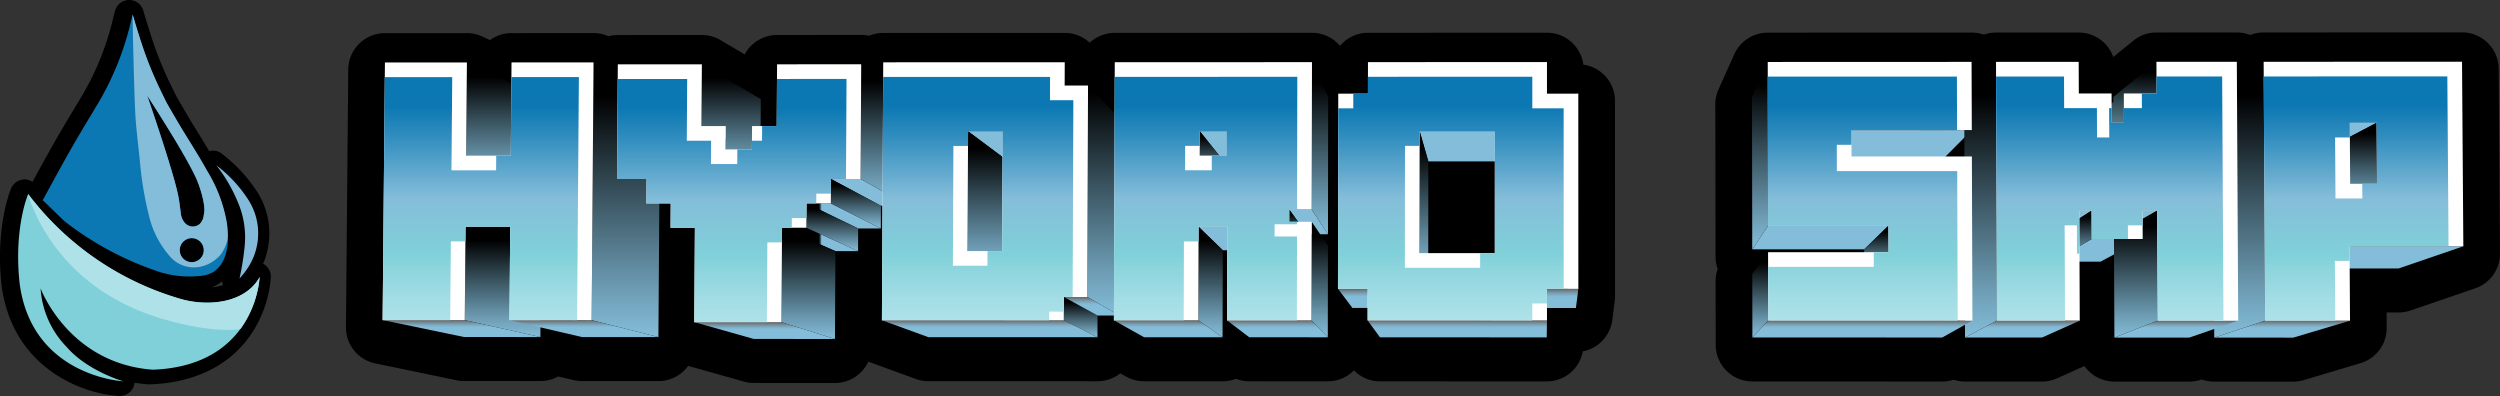 <svg xmlns="http://www.w3.org/2000/svg" xmlns:xlink="http://www.w3.org/1999/xlink" width="340.914" height="53.999" viewBox="0 0 340.914 53.999"><rect x="0" y="0" width="340.914" height="53.999" fill="#333333" stroke="none"/><defs><style>.cls-1{fill:#0c78b3;}.cls-2{fill:#84bdd9;}.cls-3{fill:#83bad9;}.cls-4{fill:#80d0d9;}.cls-5{fill:#aee1e8;}.cls-6{fill:url(#linear-gradient);}.cls-7{fill:url(#linear-gradient-2);}.cls-8{fill:url(#linear-gradient-3);}.cls-9{fill:url(#linear-gradient-4);}.cls-10{fill:url(#linear-gradient-5);}.cls-11{fill:url(#linear-gradient-6);}.cls-12{fill:url(#linear-gradient-7);}.cls-13{fill:url(#linear-gradient-8);}.cls-14{fill:url(#linear-gradient-9);}.cls-15{fill:url(#linear-gradient-10);}.cls-16{fill:url(#linear-gradient-11);}.cls-17{fill:url(#linear-gradient-12);}.cls-18{fill:url(#linear-gradient-13);}.cls-19{fill:url(#linear-gradient-14);}.cls-20{fill:url(#linear-gradient-15);}.cls-21{fill:url(#linear-gradient-16);}.cls-22{fill:url(#linear-gradient-17);}.cls-23{fill:url(#linear-gradient-18);}.cls-24{fill:url(#linear-gradient-19);}.cls-25{fill:url(#linear-gradient-20);}.cls-26{fill:url(#linear-gradient-21);}.cls-27{fill:url(#linear-gradient-22);}.cls-28{fill:url(#linear-gradient-23);}.cls-29{fill:url(#linear-gradient-24);}.cls-30{fill:url(#linear-gradient-25);}.cls-31{fill:url(#linear-gradient-26);}.cls-32{fill:url(#linear-gradient-27);}.cls-33{fill:url(#linear-gradient-28);}.cls-34{fill:url(#linear-gradient-29);}.cls-35{fill:url(#linear-gradient-30);}.cls-36{fill:url(#linear-gradient-31);}.cls-37{fill:url(#linear-gradient-32);}.cls-38{fill:url(#linear-gradient-33);}.cls-39{fill:url(#linear-gradient-34);}.cls-40{fill:url(#linear-gradient-35);}.cls-41{fill:url(#linear-gradient-36);}.cls-42{fill:url(#linear-gradient-37);}.cls-43{fill:url(#linear-gradient-38);}.cls-44{fill:url(#linear-gradient-39);}.cls-45{fill:url(#linear-gradient-40);}.cls-46{fill:url(#linear-gradient-41);}.cls-47{fill:url(#linear-gradient-42);}.cls-48{fill:url(#linear-gradient-43);}.cls-49{fill:url(#linear-gradient-44);}.cls-50{fill:url(#linear-gradient-45);}.cls-51{fill:url(#linear-gradient-46);}.cls-52{fill:url(#linear-gradient-47);}.cls-53{fill:url(#linear-gradient-48);}.cls-54{fill:url(#linear-gradient-49);}.cls-55{fill:url(#linear-gradient-50);}.cls-56{fill:url(#linear-gradient-51);}.cls-57{fill:url(#linear-gradient-52);}.cls-58{fill:url(#linear-gradient-53);}.cls-59{fill:url(#linear-gradient-54);}.cls-60{fill:url(#linear-gradient-55);}.cls-61{fill:url(#linear-gradient-56);}.cls-62{fill:url(#linear-gradient-57);}.cls-63{fill:url(#linear-gradient-58);}.cls-64{fill:url(#linear-gradient-59);}.cls-65{fill:#fff;}.cls-66{fill:url(#linear-gradient-60);}.cls-67{fill:url(#linear-gradient-61);}.cls-68{fill:url(#linear-gradient-62);}.cls-69{fill:url(#linear-gradient-63);}.cls-70{fill:url(#linear-gradient-64);}.cls-71{fill:url(#linear-gradient-65);}.cls-72{fill:url(#linear-gradient-66);}.cls-73{fill:url(#linear-gradient-67);}</style><linearGradient id="linear-gradient" x1="111.55" y1="32.518" x2="112.05" y2="32.518" gradientUnits="userSpaceOnUse"><stop offset="0.105"/><stop offset="0.203" stop-color="#030505"/><stop offset="0.325" stop-color="#0d1215"/><stop offset="0.46" stop-color="#1c292f"/><stop offset="0.605" stop-color="#324852"/><stop offset="0.758" stop-color="#4e7080"/><stop offset="0.915" stop-color="#70a0b8"/><stop offset="1" stop-color="#84bdd9"/></linearGradient><linearGradient id="linear-gradient-2" x1="111.55" y1="26.235" x2="112.05" y2="26.235" xlink:href="#linear-gradient"/><linearGradient id="linear-gradient-3" x1="111.55" y1="29.446" x2="112.05" y2="29.446" xlink:href="#linear-gradient"/><linearGradient id="linear-gradient-4" x1="111.55" y1="32.65" x2="112.05" y2="32.65" xlink:href="#linear-gradient"/><linearGradient id="linear-gradient-5" x1="111.55" y1="26.234" x2="112.05" y2="26.234" xlink:href="#linear-gradient"/><linearGradient id="linear-gradient-6" x1="111.55" y1="29.447" x2="112.05" y2="29.447" xlink:href="#linear-gradient"/><linearGradient id="linear-gradient-7" x1="111.55" y1="32.651" x2="112.05" y2="32.651" xlink:href="#linear-gradient"/><linearGradient id="linear-gradient-8" x1="111.55" y1="19.957" x2="112.05" y2="19.957" xlink:href="#linear-gradient"/><linearGradient id="linear-gradient-9" x1="111.55" y1="19.952" x2="112.05" y2="19.952" xlink:href="#linear-gradient"/><linearGradient id="linear-gradient-10" x1="111.55" y1="32.526" x2="112.05" y2="32.526" xlink:href="#linear-gradient"/><linearGradient id="linear-gradient-11" x1="111.55" y1="30.263" x2="112.05" y2="30.263" xlink:href="#linear-gradient"/><linearGradient id="linear-gradient-12" x1="111.55" y1="18.843" x2="112.05" y2="18.843" xlink:href="#linear-gradient"/><linearGradient id="linear-gradient-13" x1="111.55" y1="35.096" x2="112.05" y2="35.096" xlink:href="#linear-gradient"/><linearGradient id="linear-gradient-14" x1="111.55" y1="30.407" x2="112.05" y2="30.407" xlink:href="#linear-gradient"/><linearGradient id="linear-gradient-15" x1="111.55" y1="30.407" x2="112.05" y2="30.407" xlink:href="#linear-gradient"/><linearGradient id="linear-gradient-16" x1="111.55" y1="34.135" x2="112.05" y2="34.135" xlink:href="#linear-gradient"/><linearGradient id="linear-gradient-17" x1="111.55" y1="19.808" x2="112.05" y2="19.808" xlink:href="#linear-gradient"/><linearGradient id="linear-gradient-18" x1="111.55" y1="32.394" x2="112.05" y2="32.394" xlink:href="#linear-gradient"/><linearGradient id="linear-gradient-19" x1="111.55" y1="19.947" x2="112.05" y2="19.947" xlink:href="#linear-gradient"/><linearGradient id="linear-gradient-20" x1="68.754" y1="25.103" x2="68.754" y2="8.516" gradientUnits="userSpaceOnUse"><stop offset="0" stop-color="#84bdd9"/><stop offset="0.159" stop-color="#6f9fb7"/><stop offset="0.512" stop-color="#3a5460"/><stop offset="0.879"/></linearGradient><linearGradient id="linear-gradient-21" x1="68.58" y1="45.961" x2="68.58" y2="30.919" xlink:href="#linear-gradient-20"/><linearGradient id="linear-gradient-22" x1="85.344" y1="45.966" x2="85.344" y2="8.51" xlink:href="#linear-gradient-20"/><linearGradient id="linear-gradient-23" x1="101.219" y1="24.309" x2="101.219" y2="8.773" xlink:href="#linear-gradient-20"/><linearGradient id="linear-gradient-24" x1="120.655" y1="28.062" x2="120.655" y2="8.765" xlink:href="#linear-gradient-20"/><linearGradient id="linear-gradient-25" x1="116.714" y1="31.158" x2="116.714" y2="24.407" xlink:href="#linear-gradient-20"/><linearGradient id="linear-gradient-26" x1="113.494" y1="34.246" x2="113.494" y2="27.735" xlink:href="#linear-gradient-20"/><linearGradient id="linear-gradient-27" x1="110.245" y1="46.225" x2="110.245" y2="31.056" xlink:href="#linear-gradient-20"/><linearGradient id="linear-gradient-28" x1="134.725" y1="37.206" x2="134.725" y2="17.902" xlink:href="#linear-gradient-20"/><linearGradient id="linear-gradient-29" x1="148.952" y1="43.027" x2="148.952" y2="8.486" xlink:href="#linear-gradient-20"/><linearGradient id="linear-gradient-30" x1="147.365" y1="45.987" x2="147.365" y2="40.495" xlink:href="#linear-gradient-20"/><linearGradient id="linear-gradient-31" x1="165.253" y1="25.098" x2="165.253" y2="17.896" xlink:href="#linear-gradient-20"/><linearGradient id="linear-gradient-32" x1="179.996" y1="31.947" x2="179.996" y2="8.474" xlink:href="#linear-gradient-20"/><linearGradient id="linear-gradient-33" x1="177.028" y1="33.493" x2="177.028" y2="28.58" xlink:href="#linear-gradient-20"/><linearGradient id="linear-gradient-34" x1="165.078" y1="45.992" x2="165.078" y2="30.925" xlink:href="#linear-gradient-20"/><linearGradient id="linear-gradient-35" x1="179.966" y1="45.997" x2="179.966" y2="30.242" xlink:href="#linear-gradient-20"/><linearGradient id="linear-gradient-36" x1="320.119" y1="28.69" x2="320.119" y2="16.74" xlink:href="#linear-gradient-20"/><linearGradient id="linear-gradient-37" x1="305.329" y1="46.038" x2="305.329" y2="8.426" xlink:href="#linear-gradient-20"/><linearGradient id="linear-gradient-38" x1="289.067" y1="20.951" x2="289.067" y2="8.431" xlink:href="#linear-gradient-20"/><linearGradient id="linear-gradient-39" x1="282.595" y1="35.681" x2="282.595" y2="28.725" xlink:href="#linear-gradient-20"/><linearGradient id="linear-gradient-40" x1="291.249" y1="46.034" x2="291.249" y2="28.725" xlink:href="#linear-gradient-20"/><linearGradient id="linear-gradient-41" x1="270.083" y1="46.027" x2="270.083" y2="8.439" xlink:href="#linear-gradient-20"/><linearGradient id="linear-gradient-42" x1="240.005" y1="34.001" x2="240.005" y2="8.451" xlink:href="#linear-gradient-20"/><linearGradient id="linear-gradient-43" x1="255.864" y1="37.36" x2="255.864" y2="30.786" xlink:href="#linear-gradient-20"/><linearGradient id="linear-gradient-44" x1="240.035" y1="46.017" x2="240.035" y2="34.394" xlink:href="#linear-gradient-20"/><linearGradient id="linear-gradient-45" x1="194.175" y1="37.466" x2="194.175" y2="17.89" xlink:href="#linear-gradient-20"/><linearGradient id="linear-gradient-46" x1="62.934" y1="45.961" x2="62.934" y2="43.652" gradientUnits="userSpaceOnUse"><stop offset="0.003" stop-color="#84bdd9"/><stop offset="0.562" stop-color="#84bdd9"/><stop offset="0.628" stop-color="#82b7d1"/><stop offset="0.731" stop-color="#7ca6bb"/><stop offset="0.858" stop-color="#738b97"/><stop offset="1" stop-color="#666"/></linearGradient><linearGradient id="linear-gradient-47" x1="79.629" y1="45.966" x2="79.629" y2="43.657" xlink:href="#linear-gradient-46"/><linearGradient id="linear-gradient-48" x1="104.266" y1="46.225" x2="104.266" y2="43.934" xlink:href="#linear-gradient-46"/><linearGradient id="linear-gradient-49" x1="148.855" y1="43.027" x2="148.855" y2="40.495" xlink:href="#linear-gradient-46"/><linearGradient id="linear-gradient-50" x1="134.959" y1="45.987" x2="134.959" y2="43.672" xlink:href="#linear-gradient-46"/><linearGradient id="linear-gradient-51" x1="159.307" y1="45.992" x2="159.307" y2="43.681" xlink:href="#linear-gradient-46"/><linearGradient id="linear-gradient-52" x1="174.195" y1="45.997" x2="174.195" y2="43.686" xlink:href="#linear-gradient-46"/><linearGradient id="linear-gradient-53" x1="311.205" y1="46.042" x2="311.205" y2="43.728" xlink:href="#linear-gradient-46"/><linearGradient id="linear-gradient-54" x1="275.784" y1="46.03" x2="275.784" y2="43.717" xlink:href="#linear-gradient-46"/><linearGradient id="linear-gradient-55" x1="296.774" y1="46.037" x2="296.774" y2="43.723" xlink:href="#linear-gradient-46"/><linearGradient id="linear-gradient-56" x1="253.968" y1="46.026" x2="253.968" y2="43.708" xlink:href="#linear-gradient-46"/><linearGradient id="linear-gradient-57" x1="185.319" y1="41.991" x2="185.319" y2="39.38" xlink:href="#linear-gradient-46"/><linearGradient id="linear-gradient-58" x1="213.078" y1="41.998" x2="213.078" y2="39.386" xlink:href="#linear-gradient-46"/><linearGradient id="linear-gradient-59" x1="198.726" y1="46.008" x2="198.726" y2="43.692" xlink:href="#linear-gradient-46"/><linearGradient id="linear-gradient-60" x1="321.704" y1="44.444" x2="321.704" y2="11.129" gradientUnits="userSpaceOnUse"><stop offset="0" stop-color="#aee1e8"/><stop offset="0.084" stop-color="#a4dde5"/><stop offset="0.226" stop-color="#8ad4dc"/><stop offset="0.274" stop-color="#80d0d9"/><stop offset="0.485" stop-color="#84bfd9"/><stop offset="0.502" stop-color="#84bdd9"/><stop offset="0.751" stop-color="#328ebf"/><stop offset="0.879" stop-color="#0c78b3"/></linearGradient><linearGradient id="linear-gradient-61" x1="254.013" y1="43.715" x2="254.013" y2="10.441" xlink:href="#linear-gradient-60"/><linearGradient id="linear-gradient-62" x1="287.7" y1="43.726" x2="287.7" y2="10.427" xlink:href="#linear-gradient-60"/><linearGradient id="linear-gradient-63" x1="65.557" y1="43.66" x2="65.557" y2="10.51" xlink:href="#linear-gradient-60"/><linearGradient id="linear-gradient-64" x1="198.25" y1="44.411" x2="198.25" y2="11.175" xlink:href="#linear-gradient-60"/><linearGradient id="linear-gradient-65" x1="133.722" y1="44.392" x2="133.722" y2="11.2" xlink:href="#linear-gradient-60"/><linearGradient id="linear-gradient-66" x1="99.787" y1="43.937" x2="99.787" y2="10.765" xlink:href="#linear-gradient-60"/><linearGradient id="linear-gradient-67" x1="164.809" y1="44.402" x2="164.809" y2="11.187" xlink:href="#linear-gradient-60"/></defs><title>logo</title><g id="Logo"><path d="M36.282,36.665c.031-.071.065-.136.095-.21a10.478,10.478,0,0,0-.996-9.727,20.671,20.671,0,0,0-4.787-5.102,1.93,1.93,0,0,0-1.655-.299c-.485-.817-.978-1.625-1.466-2.414-.567-.917-1.131-1.827-1.661-2.736l-1.056-1.807a17.705,17.705,0,0,1-.824-1.593,50.133,50.133,0,0,1-2.352-5.485c-.424-1.181-.928-2.769-1.635-5.149a1.999,1.999,0,0,0-1.916-1.43,1.946,1.946,0,0,0-.29.021,2.001,2.001,0,0,0-1.574,1.247c-.011.027-.037.096-.04.103a1.853,1.853,0,0,0-.069.232c-.003.012-.364,1.46-.364,1.46a37.527,37.527,0,0,1-4.26,10.258l-1.06,1.757c-2.438,4.061-3.38,5.784-5.256,9.217l-.274.5a2.022,2.022,0,0,0-.671-.288,1.985,1.985,0,0,0-.399-.041,2.033,2.033,0,0,0-1.894,1.329c-.321.808-2.083,5.671-1.25,13.165,1.51,11.325,11.145,14.788,16.029,15.036q.051.003.103.003a1.999,1.999,0,0,0,1.97-1.672c.008-.046.014-.091.018-.137q.907.146,1.877.22c.049.003.196.005.221.004,7.389-.275,11.362-3.545,13.407-6.285.027-.032.08-.1.08-.1.047-.062.344-.495.44-.641.004-.006.141-.22.141-.22.122-.195.239-.389.389-.65a16.163,16.163,0,0,0,2.039-6.7A2.044,2.044,0,0,0,36.282,36.665Zm-6.22,2.85a5.779,5.779,0,0,0,.598-.444,1.977,1.977,0,0,0,.177.514,8.14,8.14,0,0,1-1.568.314A4.429,4.429,0,0,0,30.061,39.515Z" transform="translate(-0.407 -0.713)"/><path class="cls-1" d="M31.36,31.286a21.906,21.906,0,0,0-2.69-7.194c-1.28-2.328-2.794-4.597-4.107-6.846,0,0-.793-1.356-1.057-1.809q-.486-.833-.888-1.71a52.036,52.036,0,0,1-2.443-5.699c-.624-1.74-1.122-3.413-1.679-5.289l-.01.024-.006.022-.001.003,0,0,0,.001V2.79L18.111,4.262a39.539,39.539,0,0,1-4.487,10.804c-.324.538-.674,1.116-1.058,1.755C9.708,21.582,8.908,23.13,6.231,28.013c.437.405.901.858,1.393,1.34s1.012.993,1.564,1.511a42.856,42.856,0,0,0,12.459,6.757,13.492,13.492,0,0,0,5.878.734,4.55,4.55,0,0,0,1.935-.523C32.201,36.07,31.406,31.537,31.36,31.286Zm-4.804,5.174a1.637,1.637,0,1,1,1.637-1.637A1.637,1.637,0,0,1,26.555,36.459Zm1.637-6.441a1.943,1.943,0,0,1-.533,1.212,1.435,1.435,0,0,1-2.09-.182l-.014-.017a2.321,2.321,0,0,1-.481-1.152c-.167-1.339-.231-1.839-.365-2.501-.694-3.413-4.064-13.161-4.218-13.604l.004-.002c.25.383,5.627,8.625,6.853,11.706C27.778,26.561,28.523,28.902,28.192,30.019Z" transform="translate(-0.407 -0.713)"/><path class="cls-2" d="M31.463,32.579c-.026-.48-.069-1.024-.103-1.352a19.69,19.69,0,0,0-2.69-7.194c-1.28-2.328-2.794-4.597-4.107-6.846,0,0-.793-1.356-1.057-1.809q-.486-.833-.888-1.71a52.039,52.039,0,0,1-2.443-5.699c-.455-1.269-.974-2.913-1.669-5.256l-.001.003-.001.003-.02.048a.04.04,0,0,1-.003.013c.02,1.081.201,10.796.421,14.153.094,1.439.436,4.303.581,5.737a47.187,47.187,0,0,0,1.214,7.355,12.851,12.851,0,0,0,2.745,5.49,4.325,4.325,0,0,0,4.223,1.584,5.008,5.008,0,0,0,2.851-1.689,5.345,5.345,0,0,0,.772-1.514A3.533,3.533,0,0,0,31.463,32.579ZM26.556,36.465a1.637,1.637,0,1,1,1.637-1.637A1.637,1.637,0,0,1,26.556,36.465Zm1.637-6.441a1.944,1.944,0,0,1-.533,1.212,1.435,1.435,0,0,1-2.091-.182l-.014-.017a2.321,2.321,0,0,1-.481-1.152c-.167-1.339-.231-1.839-.365-2.501-.694-3.413-4.064-13.161-4.218-13.604l.004-.002c.25.383,5.627,8.625,6.853,11.706C27.779,26.567,28.524,28.907,28.192,30.024Z" transform="translate(-0.407 -0.713)"/><path class="cls-3" d="M35.001,35.705A9.412,9.412,0,0,1,33.075,38.67a38.584,38.584,0,0,0,.712-4.54A12.237,12.237,0,0,0,32.761,28.09a21.023,21.023,0,0,0-2.852-4.835,18.424,18.424,0,0,1,4.282,4.579A8.492,8.492,0,0,1,35.001,35.705Z" transform="translate(-0.407 -0.713)"/><path class="cls-4" d="M35.82,38.459S35.398,50.6,21.25,51.128C9.742,50.284,5.941,40.042,5.941,40.042a12.599,12.599,0,0,0,3.59,8.024c2.851,3.273,7.707,4.646,7.707,4.646S4.779,52.079,3.09,39.409c-.845-7.602,1.161-12.248,1.161-12.248l.001.002A40.038,40.038,0,0,0,25.257,41.525a13.242,13.242,0,0,0,4.077.429C34.489,41.668,35.82,38.459,35.82,38.459Z" transform="translate(-0.407 -0.713)"/><path class="cls-5" d="M35.801,38.486a14.105,14.105,0,0,1-2.596,7.066c-.077.139-4.195.667-11.269-1.55C7.372,39.437,4.354,27.476,4.252,27.269l-.019-.078A40.038,40.038,0,0,0,25.238,41.552a13.242,13.242,0,0,0,4.077.429C34.47,41.696,35.801,38.486,35.801,38.486Z" transform="translate(-0.407 -0.713)"/></g><g id="Hydro"><path d="M219.17,10.944a4.999,4.999,0,0,0-2.851-1.416,5,5,0,0,0-4.958-4.353l-24.412.009a4.977,4.977,0,0,0-3.814,1.788,4.994,4.994,0,0,0-3.821-1.785l-26.896.01a4.982,4.982,0,0,0-3.41,1.345A4.997,4.997,0,0,0,145.601,5.2l-24.754.009a4.974,4.974,0,0,0-1.929.387,5.004,5.004,0,0,0-1.074-.117l-11.473.005A5.001,5.001,0,0,0,101.96,8.13L98.659,6.181a5.003,5.003,0,0,0-2.542-.694l-11.463.004a4.997,4.997,0,0,0-1.275.165,4.986,4.986,0,0,0-2.033-.433l-11.188.004a4.979,4.979,0,0,0-2.933.951l-1.048-.485A5.008,5.008,0,0,0,64.076,5.23l-11.181.004a5,5,0,0,0-4.998,4.955L47.583,45.321a5,5,0,0,0,3.983,4.94L62.665,52.566A4.994,4.994,0,0,0,63.68,52.67l10.42.004a4.979,4.979,0,0,0,2.417-.622l2.117.493a4.967,4.967,0,0,0,1.133.131l10.426.004a4.99,4.99,0,0,0,4.054-2.073l7.606,2.141a4.987,4.987,0,0,0,1.353.188l11.062.004a5.002,5.002,0,0,0,4.545-2.912c.048.02,6.48,2.363,6.48,2.363a5.001,5.001,0,0,0,1.709.302l23.064.008a4.979,4.979,0,0,0,3.109-1.084l.799.448a5.009,5.009,0,0,0,2.445.639l10.706.003a4.994,4.994,0,0,0,1.818-.341,5.008,5.008,0,0,0,1.819.343l10.713.003a4.98,4.98,0,0,0,3.558-1.492,4.999,4.999,0,0,0,3.555,1.495l22.742.008a5.002,5.002,0,0,0,4.919-4.099,5.002,5.002,0,0,0,4.021-4.276l.334-2.611a5.126,5.126,0,0,0,.04-.636L220.636,14.48A4.999,4.999,0,0,0,219.17,10.944Z" transform="translate(-0.407 -0.713)"/><path d="M341.143,10.094a5,5,0,0,0-5-4.965l-27.055.01a4.996,4.996,0,0,0-1.827.347,4.98,4.98,0,0,0-1.827-.345l-10.967.004a4.997,4.997,0,0,0-3.156,1.124l-2.725,2.22a5.002,5.002,0,0,0-4.718-3.34l-11.274.004a4.985,4.985,0,0,0-1.665.286,5,5,0,0,0-1.669-.285l-27.797.011a5,5,0,0,0-4.56,2.952l-2.147,4.78a5.005,5.005,0,0,0-.439,2.056l.033,20.77a4.993,4.993,0,0,0,.292,1.681,4.996,4.996,0,0,0-.286,1.676l.014,8.659A4.999,4.999,0,0,0,239.37,52.73l25.892.009a5.003,5.003,0,0,0,1.548-.246,4.979,4.979,0,0,0,1.558.248l10.5.003a4.999,4.999,0,0,0,2.047-.438l3.738-1.677a4.992,4.992,0,0,0,4.086,2.119l10.214.003a4.99,4.99,0,0,0,1.636-.275l.064-.021a4.999,4.999,0,0,0,1.703.298l10.767.004a4.981,4.981,0,0,0,1.429-.209l7.747-2.311a5,5,0,0,0,3.571-4.822l-.014-2.091h1.634a4.999,4.999,0,0,0,1.62-.27l8.833-3.024a5,5,0,0,0,3.38-4.766Z" transform="translate(-0.407 -0.713)"/><polygon class="cls-6" points="63.483 30.919 73.784 34.116 79.449 34.116 69.574 30.919 63.483 30.919"/><polygon class="cls-7" points="96.741 28.062 88.169 24.408 84.137 24.409 92.991 28.062 96.741 28.062"/><polygon class="cls-8" points="99.805 31.156 91.462 27.736 88.146 27.736 96.721 31.156 99.805 31.156"/><polygon class="cls-9" points="91.44 31.055 99.786 34.244 102.871 34.244 94.758 31.055 91.44 31.055"/><polygon class="cls-10" points="113.317 24.407 120.13 28.062 123.884 28.062 117.354 24.406 113.317 24.407"/><polygon class="cls-11" points="109.98 27.735 117.027 31.157 120.114 31.158 113.299 27.735 109.98 27.735"/><polygon class="cls-12" points="106.642 31.056 113.924 34.246 117.011 34.246 109.961 31.056 106.642 31.056"/><polygon class="cls-13" points="132.01 17.902 137.512 22.013 141.893 22.012 136.721 17.901 132.01 17.902"/><polygon class="cls-14" points="170.285 22.009 167.252 17.895 163.613 17.896 166.901 22.009 170.285 22.009"/><polygon class="cls-15" points="163.444 30.925 166.746 34.127 170.383 34.127 167.355 30.925 163.444 30.925"/><polygon class="cls-16" points="175.813 28.58 178.247 31.947 181.09 31.947 178.871 28.58 175.813 28.58"/><polygon class="cls-17" points="324.088 16.74 320.428 16.741 312.695 20.947 316.097 20.946 324.088 16.74"/><polygon class="cls-18" points="320.397 33.583 312.659 36.607 327.081 36.61 335.914 33.585 320.397 33.583"/><polygon class="cls-19" points="283.545 28.725 278.406 32.088 279.959 32.088 285.216 28.725 283.545 28.725"/><polygon class="cls-20" points="286.423 32.089 288.271 32.089 294.157 28.725 292.17 28.725 286.423 32.089"/><polygon class="cls-21" points="279.973 35.681 286.439 35.682 292.188 32.589 285.232 32.589 279.973 35.681"/><polygon class="cls-22" points="249.524 21.875 264.78 21.873 268.884 17.741 252.475 17.744 249.524 21.875"/><polygon class="cls-23" points="238.945 34.001 254.205 34.003 257.512 30.786 241.097 30.785 238.945 34.001"/><polygon class="cls-24" points="193.591 17.89 194.776 22.006 204.311 22.005 203.845 17.888 193.591 17.89"/><polygon class="cls-25" points="63.563 21.229 73.853 25.103 73.945 13.277 63.669 8.516 63.563 21.229"/><polygon class="cls-26" points="63.377 43.655 73.692 45.961 73.784 34.116 63.483 30.919 63.377 43.655"/><polygon class="cls-27" points="80.68 43.66 89.785 45.966 90.008 13.273 80.939 8.51 80.68 43.66"/><polygon class="cls-28" points="106.766 24.309 106.784 21.349 103.71 19.714 103.747 13.519 95.709 8.773 95.655 17.192 98.959 18.9 98.95 20.373 106.766 24.309"/><polygon class="cls-29" points="117.354 24.406 123.884 28.062 123.955 13.513 117.437 8.765 117.354 24.406"/><polygon class="cls-30" points="113.299 27.735 120.114 31.158 120.13 28.062 113.317 24.407 113.299 27.735"/><polygon class="cls-31" points="109.961 31.056 117.011 34.246 117.027 31.157 109.98 27.735 109.961 31.056"/><polygon class="cls-32" points="106.566 43.938 113.858 46.225 113.924 34.246 106.642 31.056 106.566 43.938"/><polygon class="cls-33" points="131.938 34.237 137.449 37.206 137.512 22.013 132.01 17.902 131.938 34.237"/><polygon class="cls-34" points="148.367 11.794 145.193 8.486 145.182 11.668 148.356 14.822 148.266 40.496 152.635 43.027 152.722 16.215 148.368 11.667 148.367 11.794"/><polygon class="cls-35" points="145.063 43.679 149.657 45.987 149.667 43.026 145.075 40.495 145.063 43.679"/><polygon class="cls-36" points="163.605 21.216 166.894 25.098 166.901 22.009 163.613 17.896 163.605 21.216"/><polygon class="cls-37" points="178.871 28.58 181.09 31.947 181.121 13.247 178.907 8.474 178.871 28.58"/><polygon class="cls-38" points="175.81 30.242 178.244 33.493 178.247 31.947 175.813 28.58 175.81 30.242"/><polygon class="cls-39" points="163.41 43.685 166.716 45.992 166.746 34.127 163.444 30.925 163.41 43.685"/><polygon class="cls-40" points="178.844 43.689 181.067 45.997 181.087 33.493 178.868 30.242 178.844 43.689"/><polygon class="cls-41" points="324.088 16.74 316.097 20.946 316.143 28.69 324.142 25.068 324.088 16.74"/><polygon class="cls-42" points="301.78 13.214 301.949 46.038 308.879 43.728 308.682 8.426 301.78 13.214"/><polygon class="cls-43" points="284.068 20.951 289.632 16.747 289.63 16.142 294.082 12.745 294.061 8.431 288.188 13.217 288.19 13.894 284.052 17.23 284.068 20.951"/><polygon class="cls-44" points="279.959 32.088 279.973 35.681 285.232 32.589 285.216 28.725 279.959 32.088"/><polygon class="cls-45" points="288.271 32.089 288.332 46.034 294.228 43.723 294.157 28.725 288.271 32.089"/><polygon class="cls-46" points="267.854 13.223 267.961 46.027 272.313 43.717 272.189 8.439 267.854 13.223"/><polygon class="cls-47" points="241.059 8.451 238.912 13.231 238.945 34.001 241.097 30.785 241.059 8.451"/><polygon class="cls-48" points="254.205 34.003 254.214 37.36 257.522 34.396 257.512 30.786 254.205 34.003"/><polygon class="cls-49" points="238.951 37.357 238.965 46.017 241.12 43.708 241.104 34.394 238.951 37.357"/><polygon class="cls-50" points="193.575 34.514 194.762 37.466 194.776 22.006 193.591 17.89 193.575 34.514"/><polygon class="cls-51" points="52.176 43.652 63.274 45.957 73.692 45.961 63.377 43.655 52.176 43.652"/><polygon class="cls-52" points="69.472 43.657 79.361 45.963 89.785 45.966 80.68 43.66 69.472 43.657"/><polygon class="cls-53" points="94.673 43.934 102.798 46.222 113.858 46.225 106.566 43.938 94.673 43.934"/><polygon class="cls-54" points="148.266 40.496 145.075 40.495 149.667 43.026 152.635 43.027 148.266 40.496"/><polygon class="cls-55" points="120.261 43.672 126.594 45.979 149.657 45.987 145.063 43.679 120.261 43.672"/><polygon class="cls-56" points="151.897 43.681 156.011 45.989 166.716 45.992 163.41 43.685 151.897 43.681"/><polygon class="cls-57" points="167.324 43.686 170.356 45.994 181.067 45.997 178.844 43.689 167.324 43.686"/><polygon class="cls-58" points="308.879 43.728 301.949 46.038 312.714 46.042 320.46 43.731 308.879 43.728"/><polygon class="cls-59" points="267.961 46.027 278.459 46.03 283.607 43.72 272.313 43.717 267.961 46.027"/><polygon class="cls-60" points="294.228 43.723 288.332 46.034 298.544 46.037 305.215 43.727 294.228 43.723"/><polygon class="cls-61" points="241.12 43.708 238.965 46.017 264.854 46.026 268.97 43.716 241.12 43.708"/><polygon class="cls-62" points="186.502 39.38 182.452 39.38 184.421 41.99 188.187 41.991 186.502 39.38"/><polygon class="cls-63" points="210.921 41.997 214.901 41.998 215.235 39.387 210.955 39.386 210.921 41.997"/><polygon class="cls-64" points="188.182 46 210.921 46.008 210.955 43.699 186.496 43.692 188.182 46"/><path class="cls-65" d="M81.346,9.223l-.258,35.15L69.88,44.37l.102-12.738-6.091,0-.106,12.736-11.201-.003.315-35.132L64.077,9.23l-.106,12.713,6.088-.001L70.16,9.227Zm25.028.259-.05,8.42-3.361.001-.019,3.182-3.585,0,.02-3.182-3.316.001.055-8.419L84.656,9.49,84.544,25.122l4.032,0-.023,3.327H91.87l-.022,3.32,3.317,0-.084,12.879,11.893.004.076-12.882,3.319,0,.019-3.321h3.319l.018-3.329,4.037,0,.083-15.641ZM145.601,9.2l-24.753.009-.179,35.177,24.802.007.012-3.184,3.191.001.102-28.83-3.186.001Zm-8.54,25.752-4.716,0,.073-16.336,4.711-.001-.068,16.337m42.254-25.764-26.893.01-.117,35.198,11.513.003.034-12.76,3.911,0-.031,12.761,11.52.003.024-13.447h-3.058l.003-1.663h3.058ZM167.651,21.929l-3.639,0,.009-3.321,3.639-.001-.008,3.321m141.635,22.512,11.582.004-.063-10.148,15.516.002-.179-25.169-27.053.01Zm15.263-18.66-3.662,0-.052-8.327,3.66-.001.054,8.328M294.469,9.145l.02,4.314-4.467.001.018,4.001-1.67,0-.018-4.001-4.466.001-.018-4.313-11.272.004L272.72,44.43l11.294.003-.062-14.995h1.671l.016,3.864,6.956.001-.018-3.864h1.987l.071,14.998,10.987.003-.189-35.3Zm-53.003.019.039,22.334,16.415.001.01,3.61-16.418-.002.016,9.313,27.851.008-.074-22.378-16.413.002-.009-3.596,16.41-.003-.031-9.3Zm-30.105.011-24.41.009-.006,4.305-4.045.001-.042,26.602,4.051.001-.006,4.311,24.458.007V40.099l4.28.001-.007-26.619-4.274.001Zm-7.115,26.054-10.264-.001.016-16.625,10.255-.002-.006,16.628" transform="translate(-0.407 -0.713)"/><path class="cls-66" d="M309.286,44.441l9.569.003-.051-8.147,2.012,0-.012-2,13.502.001-.165-23.169-25.041.009Zm11.549-26.987,3.66-.001.054,8.328h-2.013l.013,2-3.662,0-.052-8.327,2.013,0Z" transform="translate(-0.407 -0.713)"/><polygon class="cls-67" points="241.12 43.708 266.964 43.715 266.896 23.338 250.483 23.34 250.475 19.744 252.479 19.744 252.475 17.744 266.878 17.741 266.854 10.441 241.062 10.45 241.097 30.785 257.512 30.786 257.522 34.396 255.517 34.396 255.522 36.396 241.107 36.394 241.12 43.708"/><polygon class="cls-68" points="303.026 10.427 294.071 10.431 294.082 12.745 292.072 12.746 292.082 14.745 289.623 14.746 289.632 16.747 287.963 16.748 287.954 14.746 287.614 14.747 287.632 18.747 285.963 18.748 285.945 14.747 281.479 14.748 281.461 10.435 272.196 10.439 272.313 43.717 281.599 43.72 281.545 30.725 283.216 30.725 283.232 34.589 283.569 34.589 283.545 28.725 285.216 28.725 285.232 32.589 290.179 32.589 290.17 30.725 292.157 30.725 292.166 32.589 292.188 32.589 292.17 28.725 294.157 28.725 294.228 43.723 303.205 43.726 303.026 10.427"/><polygon class="cls-69" points="69.651 21.228 67.667 21.229 67.651 23.228 61.563 23.229 61.669 10.516 52.472 10.52 52.176 43.652 61.393 43.655 61.483 32.919 63.466 32.919 63.483 30.919 69.574 30.919 69.472 43.657 78.695 43.66 78.939 10.51 69.736 10.513 69.651 21.228"/><path class="cls-70" d="M209.362,44.411V42.099l2,0v-2l2.28.001-.007-24.618-4.274.001V11.175l-22.412.008-.003,2.306-1.997.001-.003,1.999-2.048.001-.039,24.603,4.051.001-.006,4.311ZM191.998,20.603l1.998,0,.002-2,10.255-.002-.006,16.628-1.999,0-.001,2-10.264-.001Z" transform="translate(-0.407 -0.713)"/><path class="cls-71" d="M143.601,11.2l-22.763.008-.169,33.177,22.809.007.004-1.183,1.993.001.007-2.001,1.198,0,.094-26.829-3.186.001Zm-6.54,23.752-1.992,0-.008,2-4.715,0,.072-16.336,1.991,0,.009-2,4.711-.001Z" transform="translate(-0.407 -0.713)"/><polygon class="cls-72" points="105.916 17.19 103.928 17.19 103.916 19.19 102.543 19.19 102.536 20.372 100.548 20.373 100.536 22.372 96.95 22.373 96.97 19.191 93.655 19.192 93.709 10.773 84.234 10.776 84.137 24.409 88.169 24.408 88.146 27.736 91.462 27.736 91.44 31.055 94.758 31.055 94.673 43.934 104.578 43.937 104.642 33.056 106.63 33.056 106.642 31.056 107.972 31.056 107.98 29.735 109.969 29.735 109.98 27.735 111.31 27.735 111.317 26.407 113.306 26.407 113.317 24.407 115.365 24.407 115.437 10.765 105.954 10.769 105.916 17.19"/><path class="cls-73" d="M152.304,44.395l9.519.003.029-10.759h1.995l.005-2,3.911,0-.031,12.761,9.524.003.02-11.446H174.217l.003-1.663h3.058l.001-.338H176.217l.003-1.663h1.061l.033-18.106-24.9.009Zm9.717-23.786,1.995,0,.005-2,3.639-.001-.008,3.321-1.995,0-.005,2-3.639,0Z" transform="translate(-0.407 -0.713)"/></g></svg>